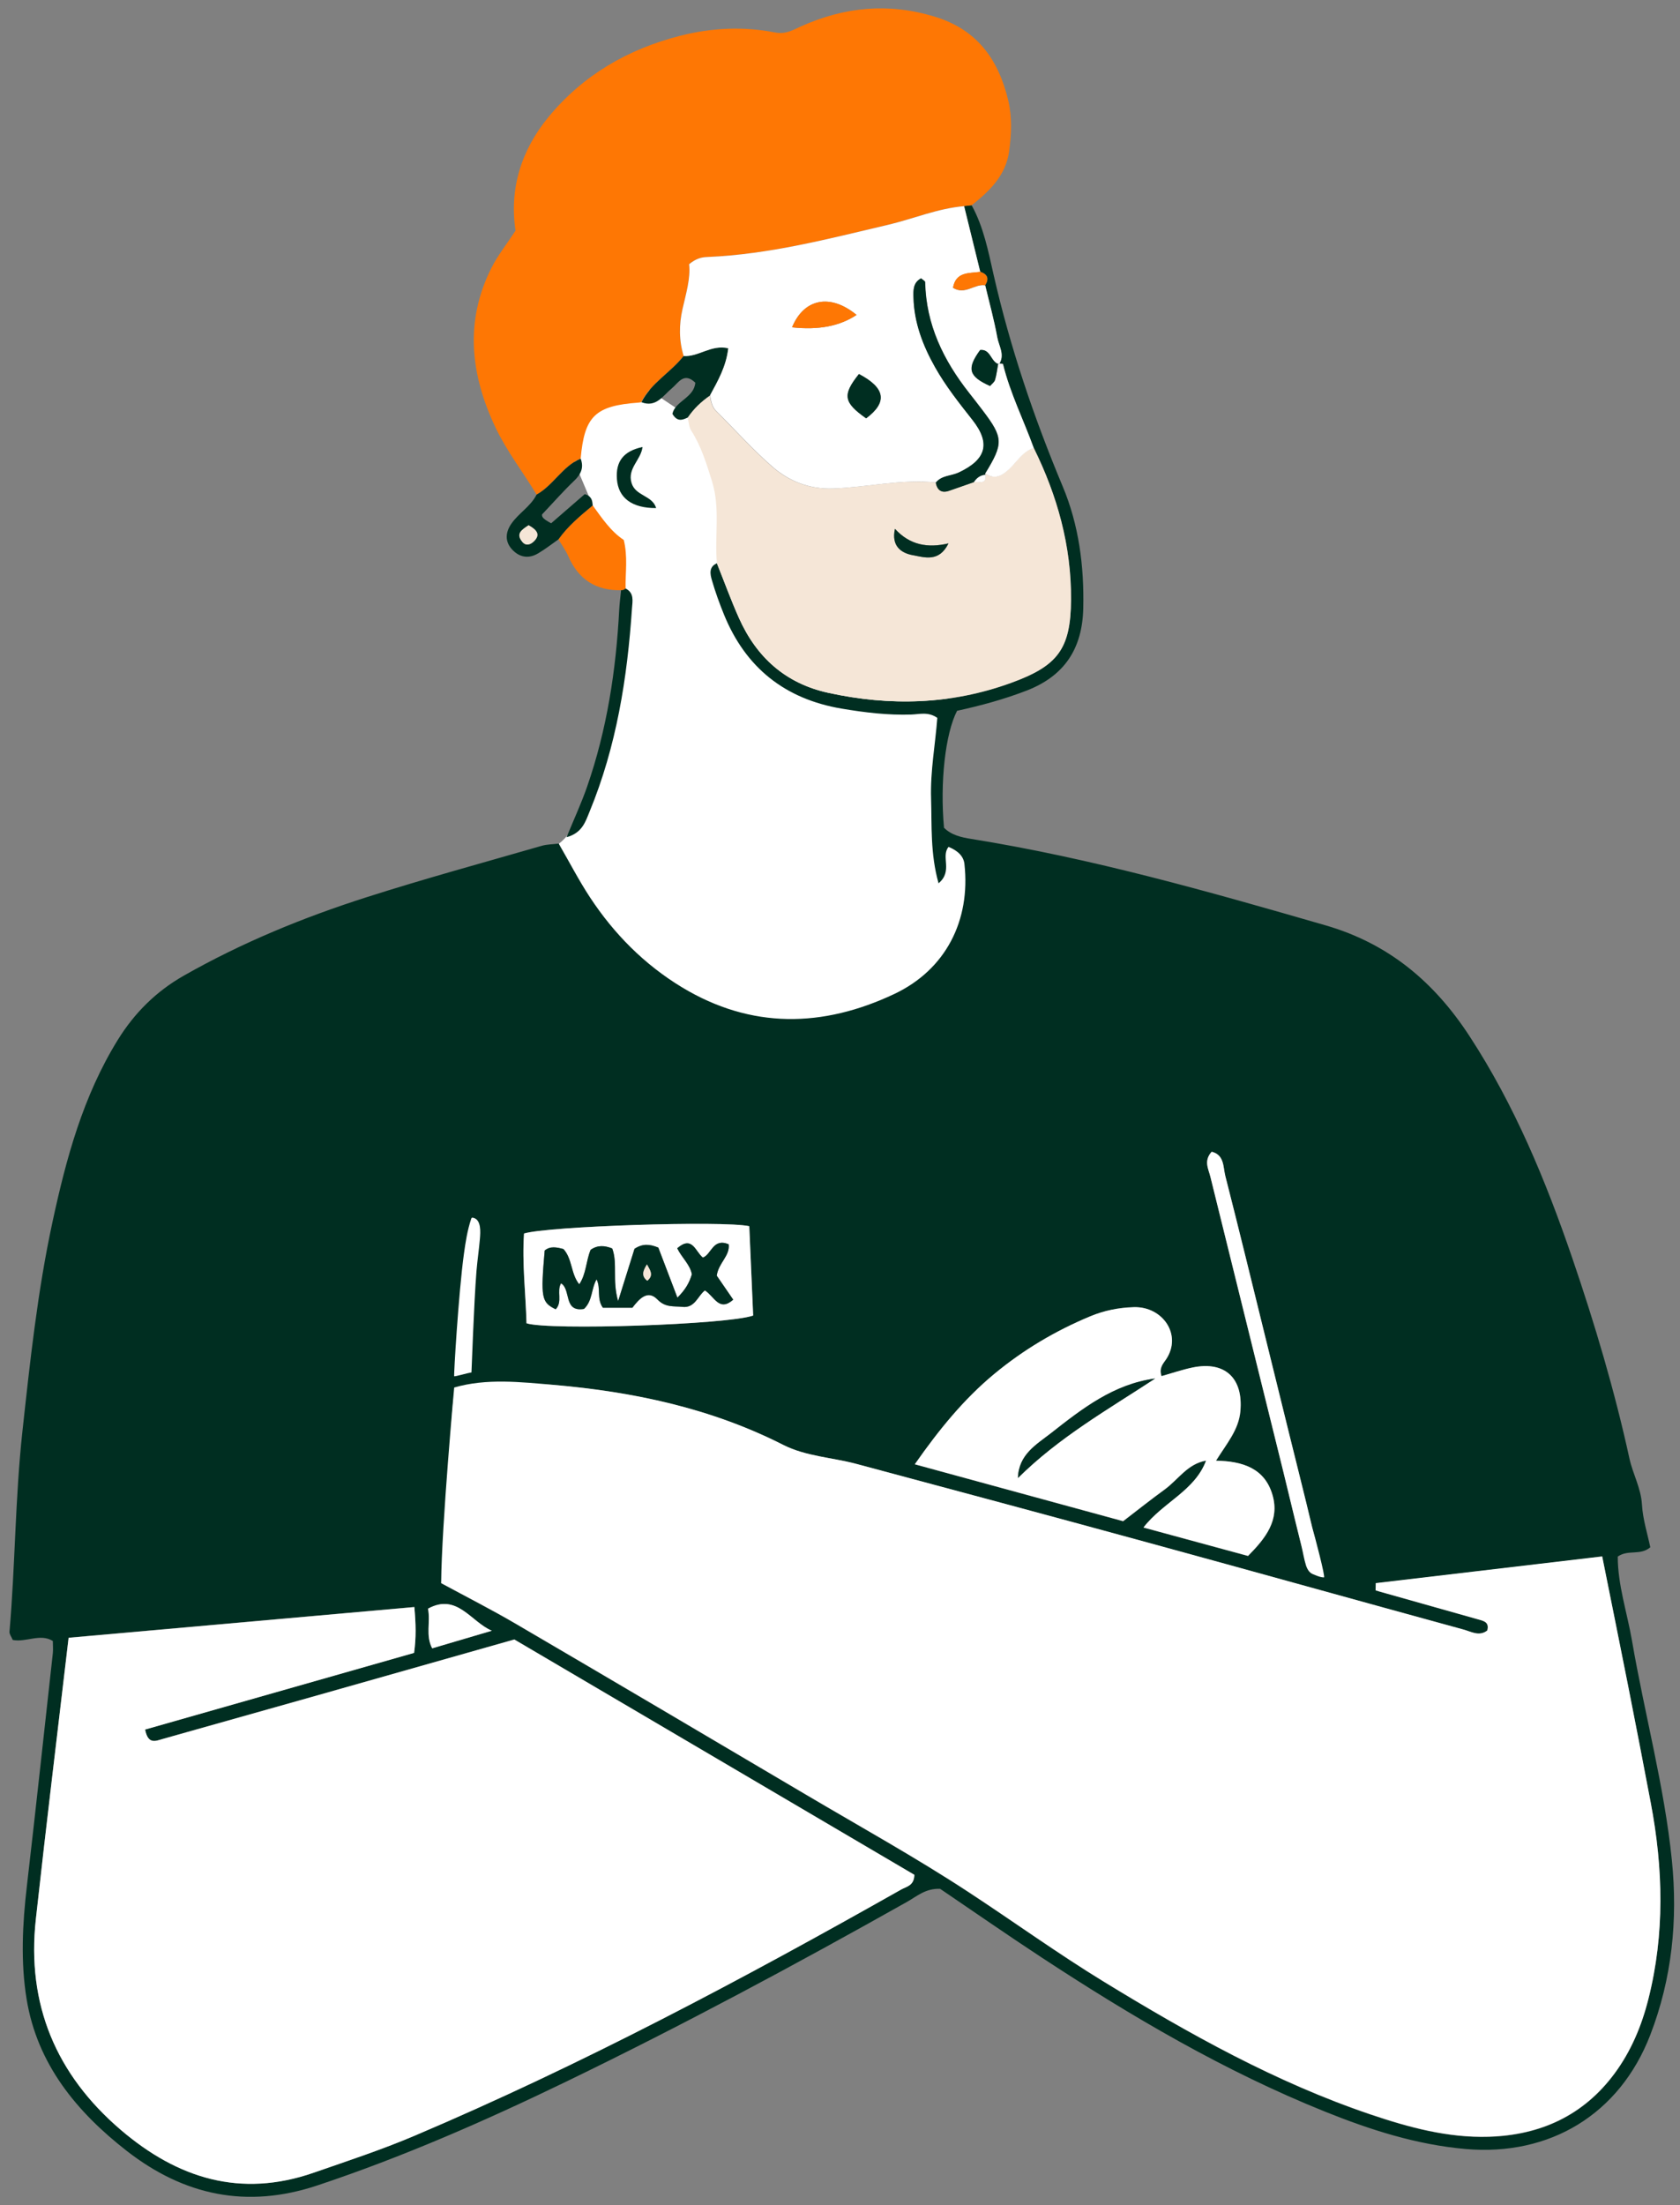 <svg width="157" height="206" viewBox="0 0 157 206" fill="none" xmlns="http://www.w3.org/2000/svg">
<rect x="0" y="0" width="157" height="206" fill="#808080" stroke="none"/>
<g clip-path="url(#clip0_2006_9456)">
<path d="M52.213 78.818C52.213 78.818 57.526 75.661 58.462 54.967C58.462 54.967 57.952 51.329 56.968 50.863C55.984 50.398 55.39 47.209 55.39 47.209L51.377 37.706L58.467 34.935C58.467 34.935 65.788 39.943 66.53 40.244C67.272 40.546 76.334 54.962 76.334 54.962L88.637 65.237L87.096 78.199L92.071 79.96L94.491 86.682L83.561 96.386H62.375C61.186 96.386 55.395 91.013 55.395 90.262C55.395 89.511 52.218 78.807 52.218 78.807L52.213 78.818Z" fill="white"/>
<path d="M90.803 19.176C91.923 21.206 92.354 23.465 92.859 25.686C94.406 32.471 96.625 39.023 99.313 45.443C100.823 49.044 101.322 52.884 101.233 56.819C101.149 60.61 99.466 63.143 95.952 64.508C93.822 65.333 91.634 65.92 89.441 66.401C88.341 68.522 87.831 73.086 88.22 77.327C88.909 78.014 89.84 78.226 90.787 78.374C102.032 80.177 112.957 83.287 123.881 86.444C129.798 88.158 134.043 91.759 137.32 96.778C141.533 103.224 144.452 110.279 146.934 117.529C149.038 123.68 150.89 129.904 152.278 136.261C152.594 137.705 153.356 139.011 153.446 140.56C153.525 141.93 153.961 143.279 154.224 144.543C153.277 145.346 152.168 144.722 151.184 145.41C151.179 148.049 152.057 150.629 152.515 153.274C153.688 160.117 155.534 166.838 156.239 173.766C156.807 179.367 156.249 184.861 154.214 190.118C151.352 197.511 144.841 201.44 136.962 200.753C132.37 200.351 128.047 198.96 123.813 197.257C114.419 193.481 105.735 188.368 97.288 182.825C94.064 180.71 90.903 178.51 87.857 176.447C86.5 176.395 85.685 177.146 84.786 177.653C74.314 183.545 63.731 189.224 52.922 194.454C45.349 198.119 37.654 201.493 29.648 204.159C23.053 206.353 17.193 205.089 11.855 200.938C7.168 197.289 3.481 192.831 2.487 186.755C1.919 183.28 2.098 179.737 2.508 176.22C3.35 168.959 4.133 161.698 4.938 154.432C4.975 154.083 4.938 153.728 4.938 153.295C3.755 152.565 2.44 153.443 1.188 153.2C1.067 152.898 0.867 152.65 0.888 152.422C1.425 146.203 1.414 139.957 2.093 133.733C2.808 127.175 3.508 120.623 4.901 114.171C6.18 108.232 7.763 102.389 11.008 97.143C12.575 94.615 14.585 92.621 17.162 91.151C22.595 88.062 28.344 85.704 34.272 83.811C39.684 82.081 45.164 80.59 50.624 79.014C51.118 78.871 51.65 78.876 52.212 78.808C53.206 80.521 54.085 82.229 55.132 83.821C57.383 87.243 60.218 90.104 63.731 92.23C70.216 96.148 76.907 96 83.565 92.859C88.389 90.585 90.713 85.979 90.129 80.712C90.052 80.017 89.558 79.485 88.646 79.114C87.894 80.019 89.083 81.367 87.71 82.515C86.932 79.738 87.089 77.147 87.011 74.582C86.932 72.033 87.41 69.521 87.594 67.062C86.742 66.465 85.932 66.724 85.175 66.75C82.971 66.824 80.804 66.56 78.642 66.195C73.377 65.301 69.696 62.398 67.665 57.427C67.234 56.369 66.845 55.295 66.529 54.201C66.366 53.64 66.219 52.958 66.997 52.62C67.681 54.322 68.307 56.052 69.054 57.723C70.695 61.404 73.419 63.842 77.391 64.714C83.16 65.978 88.862 65.83 94.474 63.794C98.845 62.207 100.06 60.642 100.091 56.02C100.123 51.012 98.819 46.305 96.604 41.836C95.657 39.224 94.395 36.728 93.732 34.01C93.717 33.951 93.438 33.962 93.285 33.941L93.349 34.02C93.938 33.148 93.343 32.317 93.191 31.498C92.891 29.863 92.449 28.261 92.065 26.643C92.46 26.019 92.281 25.612 91.602 25.384C91.097 23.338 90.598 21.291 90.093 19.244C90.329 19.218 90.566 19.192 90.803 19.165V19.176ZM128.552 148.578C131.75 149.482 134.953 150.381 138.151 151.285C138.666 151.428 139.203 151.544 138.987 152.322C138.235 152.909 137.472 152.428 136.767 152.232C126.895 149.535 117.033 146.78 107.16 144.077C98.124 141.607 89.078 139.18 80.031 136.758C77.754 136.15 75.313 136.055 73.193 134.981C66.429 131.549 59.181 130.021 51.728 129.375C48.699 129.111 42.335 129.635 42.592 129.672C42.019 130.518 41.882 143.384 41.23 147.906C43.718 149.254 45.985 150.407 48.178 151.687C57.251 156.997 66.308 162.343 75.366 167.69C80.42 170.673 85.564 173.523 90.471 176.738C94.721 179.52 98.85 182.508 103.189 185.157C111.126 190.007 119.231 194.544 128.084 197.538C131.665 198.749 135.305 199.732 139.124 199.621C143.942 199.478 147.986 197.649 150.9 193.693C152.425 191.625 153.409 189.272 154.045 186.77C155.586 180.673 155.434 174.565 154.272 168.441C153.583 164.813 152.878 161.19 152.168 157.568C151.384 153.607 150.585 149.651 149.732 145.415C142.595 146.256 135.579 147.081 128.567 147.911C128.11 147.837 129.425 147.7 129.009 148.382C129.425 148.673 128.068 148.646 128.557 148.593L128.552 148.578ZM48.052 153.152C41.588 154.987 35.355 156.759 29.122 158.52C24.488 159.831 19.849 161.127 15.216 162.438C14.548 162.629 13.843 162.994 13.559 161.561C21.932 159.176 30.3 156.79 38.695 154.4C38.9 152.967 38.863 151.692 38.721 150.117C27.855 151.084 17.157 152.036 6.411 152.988C5.38 161.82 4.312 170.535 3.35 179.266C2.471 187.236 5.243 193.793 11.287 198.96C16.583 203.487 22.469 205.349 29.333 202.953C32.478 201.858 35.639 200.822 38.706 199.521C54.379 192.868 69.396 184.888 84.207 176.511C84.696 176.236 85.427 176.162 85.448 175.131C73.078 167.854 60.617 160.529 48.052 153.141V153.152ZM108.549 128.55C108.302 127.778 108.728 127.382 108.991 126.98C110.495 124.695 108.654 122.046 105.972 122.125C104.552 122.167 103.195 122.437 101.89 122.982C98.635 124.336 95.626 126.123 92.917 128.371C90.093 130.713 87.784 133.532 85.501 136.8C92.228 138.635 98.603 140.375 104.967 142.115C106.345 141.057 107.576 140.079 108.849 139.154C110.111 138.233 110.979 136.753 112.72 136.457C111.663 139.296 108.681 140.359 106.871 142.707C110.285 143.638 113.472 144.506 116.638 145.362C118.295 143.691 119.605 142.02 118.926 139.672C118.211 137.197 116.176 136.509 113.646 136.467C114.64 134.865 115.765 133.596 115.923 131.845C116.197 128.757 114.492 127.144 111.479 127.757C110.49 127.958 109.522 128.291 108.56 128.566L108.549 128.55ZM48.967 115.234C48.778 118.016 49.13 120.85 49.199 123.616C51.303 124.304 68.049 123.743 70.379 122.892C70.258 120.142 70.137 117.307 70.016 114.547C67.56 114.013 51.129 114.547 48.962 115.234H48.967ZM123.592 146.917C123.46 146.261 123.345 145.59 123.181 144.934C121.525 138.186 119.857 131.443 118.195 124.695C116.975 119.745 115.771 114.79 114.508 109.851C114.298 109.031 114.429 107.883 113.235 107.592C112.467 108.439 112.936 109.2 113.114 109.93C115.387 119.153 117.675 128.371 119.957 137.588C120.631 140.322 121.283 143.056 121.982 145.785C122.166 146.505 122.277 147.467 123.597 146.922L123.592 146.917ZM45.964 152.338C44.002 151.507 42.719 148.789 39.999 150.275C40.247 151.55 39.752 152.782 40.389 153.982C42.314 153.411 44.139 152.877 45.964 152.338Z" fill="#002E21"/>
<path d="M90.803 19.175C90.566 19.202 90.329 19.228 90.093 19.255C87.642 19.456 85.38 20.429 83.013 20.989C77.422 22.312 71.857 23.771 66.077 24.004C65.535 24.025 65.041 24.147 64.394 24.675C64.541 25.987 64.11 27.41 63.779 28.853C63.442 30.345 63.442 31.799 63.884 33.253C62.679 34.797 60.844 35.765 59.928 37.574C59.844 37.584 59.755 37.606 59.671 37.611C55.621 37.902 54.616 38.87 54.264 42.841C52.565 43.56 51.718 45.332 50.145 46.205C48.883 44.105 47.363 42.164 46.306 39.938C43.976 35.02 43.397 30.038 45.932 25.014C46.522 23.851 47.352 22.809 48.178 21.545C47.589 17.652 48.694 14.035 51.271 10.915C54.506 6.996 58.703 4.58 63.584 3.337C66.503 2.596 69.475 2.454 72.415 3.03C73.43 3.231 74.088 2.808 74.856 2.464C78.905 0.65 82.992 0.238 87.326 1.549C91.35 2.766 93.317 5.59 94.227 9.397C94.595 10.936 94.522 12.555 94.306 14.13C93.996 16.399 92.475 17.848 90.803 19.181V19.175Z" fill="#FE7704"/>
<path d="M96.605 41.842C98.814 46.311 100.124 51.013 100.092 56.026C100.061 60.648 98.846 62.213 94.475 63.8C88.868 65.836 83.166 65.984 77.391 64.72C73.42 63.853 70.696 61.41 69.055 57.729C68.308 56.052 67.682 54.328 66.998 52.625C66.761 50.066 67.335 47.48 66.525 44.915C66.009 43.286 65.531 41.684 64.6 40.235C64.379 39.896 64.368 39.42 64.258 39.008C64.81 38.178 65.525 37.511 66.335 36.945C66.43 37.458 66.493 37.977 66.898 38.384C68.639 40.113 70.285 41.959 72.126 43.572C73.715 44.957 75.608 45.714 77.833 45.634C81.041 45.518 84.213 44.74 87.443 45.074C87.574 45.782 87.969 46.089 88.679 45.846C89.457 45.581 90.23 45.306 91.009 45.031C91.466 44.962 92.192 45.317 92.082 44.349L92.055 44.227C92.939 44.82 93.612 44.465 94.301 43.81C95.032 43.117 95.564 42.181 96.589 41.842H96.605ZM83.635 49.405C83.277 51.028 84.239 51.663 85.302 51.864C86.401 52.065 87.758 52.546 88.636 50.764C86.675 51.224 85.018 50.912 83.635 49.405Z" fill="#F5E6D7"/>
<path d="M58.04 55.137C55.694 55.184 54.058 54.132 53.111 51.964C52.869 51.409 52.501 50.911 52.185 50.388C53.064 49.14 54.226 48.177 55.389 47.215C56.257 48.405 57.077 49.642 58.292 50.441C58.681 52.011 58.439 53.498 58.46 54.973C58.345 55.095 58.203 55.148 58.04 55.137Z" fill="#FE7704"/>
<path d="M58.041 55.137C58.204 55.147 58.346 55.094 58.461 54.973C59.287 55.385 59.108 56.157 59.061 56.824C58.624 63.339 57.609 69.738 55.1 75.814C54.717 76.74 54.422 77.808 52.949 78.21C53.649 76.496 54.338 75.016 54.869 73.482C56.726 68.135 57.572 62.599 57.867 56.961C57.899 56.353 57.983 55.745 58.041 55.137Z" fill="#002E21"/>
<path d="M55.389 47.215C54.232 48.178 53.065 49.14 52.186 50.388C51.55 50.833 50.934 51.319 50.261 51.71C49.409 52.208 48.562 52.075 47.884 51.361C47.179 50.621 47.221 49.764 47.763 48.961C48.441 47.95 49.583 47.326 50.146 46.205C51.724 45.333 52.57 43.561 54.264 42.842C54.585 43.688 54.29 44.307 53.654 44.915C52.654 45.867 51.739 46.914 50.661 48.051C50.593 48.389 50.992 48.585 51.503 48.886C52.544 47.982 53.622 47.046 54.643 46.163C55.295 46.348 55.363 46.766 55.384 47.215H55.389ZM49.399 49.066C48.788 49.474 48.152 49.844 48.82 50.632C49.146 51.018 49.578 50.886 49.904 50.563C50.482 49.986 50.261 49.542 49.399 49.066Z" fill="#002E21"/>
<path d="M66.346 36.945C65.536 37.51 64.82 38.177 64.268 39.007C63.774 39.24 63.29 39.435 62.837 38.658C63.1 37.463 64.868 37.156 64.978 35.749C63.91 34.724 63.4 35.765 62.801 36.262C61.954 36.955 61.339 38.103 59.94 37.574C60.855 35.765 62.69 34.797 63.895 33.253C65.278 33.354 66.462 32.164 68.06 32.529C67.866 34.242 67.087 35.586 66.351 36.939L66.346 36.945Z" fill="#002E21"/>
<path d="M60.045 41.757C59.903 42.968 58.609 43.751 59.019 45.115C59.387 46.358 60.97 46.263 61.318 47.463C59.056 47.474 57.783 46.516 57.652 44.761C57.531 43.105 58.256 42.143 60.045 41.757Z" fill="#002E21"/>
<path d="M42.447 129.618C45.461 128.735 48.701 129.111 51.73 129.37C59.183 130.015 66.431 131.543 73.195 134.976C75.309 136.049 77.755 136.144 80.033 136.752C89.079 139.175 98.126 141.602 107.162 144.072C117.035 146.769 126.897 149.524 136.769 152.226C137.474 152.417 138.236 152.898 138.989 152.316C139.199 151.539 138.668 151.422 138.152 151.28C134.949 150.381 131.751 149.476 128.553 148.572C128.553 148.345 128.559 148.117 128.564 147.89C135.58 147.065 142.597 146.235 149.729 145.394C150.581 149.635 151.38 153.591 152.164 157.546C152.879 161.169 153.584 164.792 154.268 168.419C155.43 174.543 155.583 180.657 154.042 186.749C153.411 189.256 152.422 191.604 150.897 193.672C147.983 197.622 143.938 199.457 139.12 199.6C135.301 199.716 131.662 198.727 128.08 197.516C119.223 194.523 111.123 189.986 103.186 185.136C98.847 182.487 94.718 179.499 90.468 176.717C85.561 173.502 80.417 170.656 75.362 167.668C66.305 162.322 57.253 156.975 48.175 151.666C45.987 150.386 43.72 149.233 41.227 147.885C41.274 142.411 42.447 129.603 42.447 129.603V129.618Z" fill="white"/>
<path d="M48.053 153.152C60.613 160.54 73.073 167.864 85.449 175.141C85.428 176.172 84.697 176.241 84.208 176.521C69.391 184.893 54.38 192.878 38.706 199.531C35.645 200.832 32.479 201.869 29.334 202.963C22.47 205.354 16.584 203.492 11.287 198.971C5.244 193.804 2.472 187.246 3.351 179.277C4.313 170.545 5.376 161.83 6.412 152.999C17.157 152.041 27.855 151.089 38.722 150.127C38.864 151.703 38.901 152.972 38.696 154.411C30.301 156.801 21.933 159.186 13.56 161.571C13.844 163.004 14.543 162.639 15.216 162.449C19.85 161.137 24.489 159.842 29.123 158.53C35.356 156.769 41.589 154.998 48.053 153.162V153.152Z" fill="white"/>
<path d="M66.347 36.945C67.083 35.586 67.862 34.248 68.056 32.535C66.457 32.164 65.274 33.36 63.891 33.259C63.449 31.8 63.449 30.351 63.786 28.859C64.112 27.421 64.548 25.993 64.401 24.681C65.048 24.152 65.542 24.031 66.084 24.01C71.865 23.772 77.424 22.312 83.02 20.995C85.387 20.435 87.649 19.462 90.1 19.261C90.605 21.307 91.104 23.354 91.609 25.401C90.573 25.554 89.332 25.364 89.064 26.887C90.189 27.595 91.078 26.485 92.072 26.659C92.456 28.277 92.903 29.88 93.198 31.514C93.345 32.334 93.945 33.159 93.356 34.036C92.582 33.841 92.598 32.598 91.599 32.704C90.326 34.449 90.515 35.163 92.525 36.067C92.682 35.882 92.93 35.708 92.993 35.486C93.14 34.994 93.192 34.47 93.287 33.957C93.445 33.978 93.724 33.973 93.734 34.026C94.402 36.744 95.659 39.24 96.606 41.853C95.575 42.191 95.044 43.133 94.318 43.82C93.629 44.471 92.956 44.83 92.072 44.238C93.797 41.43 93.776 40.89 91.857 38.362C91.43 37.802 90.999 37.247 90.568 36.697C88.175 33.661 86.544 30.324 86.465 26.358C86.465 26.252 86.245 26.146 86.087 26.003C85.324 26.395 85.356 27.125 85.377 27.812C85.44 30.155 86.255 32.281 87.386 34.29C88.38 36.057 89.637 37.638 90.883 39.224C92.614 41.424 92.172 42.932 89.6 44.143C88.895 44.476 88.017 44.402 87.47 45.073C84.235 44.735 81.069 45.518 77.861 45.634C75.636 45.713 73.742 44.957 72.154 43.572C70.308 41.959 68.667 40.113 66.926 38.384C66.515 37.976 66.457 37.463 66.363 36.945H66.347ZM80.049 29.42C77.603 27.405 75.136 27.876 74.021 30.578C76.493 30.848 78.471 30.467 80.049 29.42ZM80.269 34.941C78.697 36.903 78.834 37.596 80.943 39.082C82.941 37.585 82.768 36.247 80.269 34.941Z" fill="white"/>
<path d="M108.549 128.55C109.511 128.281 110.479 127.947 111.468 127.741C114.482 127.128 116.191 128.741 115.912 131.829C115.755 133.579 114.629 134.849 113.635 136.451C116.165 136.493 118.2 137.181 118.916 139.656C119.594 142.004 118.284 143.675 116.628 145.346C113.461 144.484 110.274 143.617 106.86 142.691C108.67 140.338 111.652 139.28 112.709 136.441C110.973 136.737 110.1 138.223 108.838 139.138C107.565 140.063 106.334 141.041 104.956 142.099C98.587 140.359 92.217 138.619 85.49 136.784C87.773 133.521 90.082 130.697 92.906 128.355C95.615 126.107 98.624 124.319 101.879 122.966C103.184 122.421 104.541 122.151 105.961 122.109C108.649 122.035 110.49 124.684 108.98 126.964C108.712 127.366 108.286 127.762 108.538 128.534L108.549 128.55ZM95.131 138.059C98.945 134.272 103.531 131.665 107.944 128.772C104.067 129.291 101.122 131.596 98.213 133.881C96.877 134.933 95.194 135.854 95.126 138.053L95.131 138.059Z" fill="white"/>
<path d="M48.969 115.234C51.136 114.552 67.567 114.013 70.023 114.547C70.144 117.307 70.265 120.142 70.386 122.892C68.056 123.738 51.309 124.304 49.205 123.616C49.132 120.85 48.779 118.011 48.974 115.234H48.969ZM57.763 121.559C57.19 119.597 57.737 118.058 57.211 116.636C56.49 116.35 55.833 116.308 55.191 116.763C54.754 117.81 54.786 119.015 54.128 119.983C53.334 119.01 53.492 117.603 52.65 116.689C52.014 116.519 51.425 116.392 50.899 116.826C50.515 121.247 50.594 121.67 51.93 122.315C52.598 121.607 51.993 120.639 52.424 119.888C53.387 120.454 52.624 122.606 54.57 122.278C55.38 121.533 55.243 120.39 55.748 119.518C56.174 120.359 55.733 121.332 56.337 122.167H59.094C59.73 121.342 60.519 120.454 61.429 121.39C62.186 122.173 62.933 121.998 63.769 122.088C64.958 122.215 65.216 121.03 65.873 120.549C66.773 121.125 67.194 122.575 68.519 121.416C67.967 120.618 67.43 119.835 66.978 119.174C67.13 117.989 68.235 117.323 68.093 116.239C66.604 115.631 66.494 117.18 65.684 117.487C64.99 116.948 64.7 115.382 63.285 116.614C63.701 117.487 64.49 118.138 64.653 119.047C64.406 119.862 64.043 120.491 63.301 121.226C62.649 119.518 62.065 117.989 61.518 116.551C60.693 116.207 60.035 116.176 59.293 116.662C58.852 118.074 58.383 119.56 57.758 121.564L57.763 121.559Z" fill="white"/>
<path d="M123.733 147.356C123.36 147.362 122.829 147.108 122.666 147.034C122.34 146.886 122.145 146.547 122.04 146.209C121.861 145.638 121.772 145.035 121.63 144.453C121.445 143.707 121.261 142.956 121.077 142.211C120.714 140.714 120.357 139.217 119.989 137.721C119.978 137.679 119.967 137.631 119.957 137.589C117.674 128.371 115.392 119.153 113.114 109.93C112.935 109.2 112.467 108.439 113.235 107.593C114.429 107.884 114.298 109.031 114.508 109.851C115.77 114.79 116.975 119.746 118.195 124.695C118.937 127.71 119.683 130.724 120.425 133.739C121.167 136.753 121.924 139.688 122.624 142.671C122.855 143.453 123.886 147.356 123.728 147.356H123.733Z" fill="white"/>
<path d="M44.055 128.207C43.718 128.254 42.488 128.619 42.446 128.561C42.393 128.492 42.85 120.835 43.35 117.164C43.503 116.049 43.676 114.933 44.034 113.859C44.044 113.827 44.06 113.79 44.087 113.769C44.123 113.743 44.171 113.748 44.213 113.759C44.996 113.923 44.897 115.123 44.849 115.71C44.765 116.72 44.612 117.725 44.528 118.74C44.281 121.802 44.071 128.212 44.06 128.212L44.055 128.207Z" fill="white"/>
<path d="M45.965 152.337C44.139 152.877 42.319 153.411 40.389 153.982C39.753 152.781 40.247 151.549 40 150.275C42.719 148.789 44.003 151.512 45.965 152.337Z" fill="white"/>
<path d="M92.065 26.648C91.066 26.474 90.182 27.584 89.057 26.876C89.33 25.353 90.571 25.538 91.602 25.39C92.276 25.617 92.454 26.024 92.065 26.648Z" fill="#FE7704"/>
<path d="M87.458 45.073C88.01 44.401 88.883 44.47 89.588 44.142C92.16 42.936 92.607 41.424 90.872 39.224C89.62 37.637 88.363 36.051 87.374 34.29C86.243 32.28 85.428 30.154 85.365 27.812C85.344 27.124 85.317 26.394 86.075 26.003C86.233 26.146 86.454 26.246 86.454 26.357C86.538 30.324 88.168 33.66 90.556 36.696C90.993 37.246 91.424 37.801 91.845 38.362C93.764 40.895 93.785 41.429 92.06 44.237L92.087 44.359C91.608 44.396 91.266 44.65 91.014 45.041C90.235 45.311 89.462 45.591 88.684 45.856C87.974 46.094 87.584 45.787 87.448 45.084L87.458 45.073Z" fill="#002E21"/>
<path d="M83.635 49.404C85.018 50.911 86.675 51.224 88.637 50.763C87.764 52.546 86.407 52.064 85.302 51.863C84.234 51.668 83.277 51.033 83.635 49.404Z" fill="#002E21"/>
<path d="M91.025 45.036C91.278 44.644 91.62 44.391 92.098 44.353C92.209 45.321 91.483 44.967 91.025 45.036Z" fill="white"/>
<path d="M49.399 49.065C50.261 49.547 50.482 49.986 49.904 50.562C49.578 50.89 49.146 51.022 48.82 50.631C48.152 49.837 48.788 49.473 49.399 49.065Z" fill="#F5E6D7"/>
<path d="M80.047 29.419C78.469 30.472 76.492 30.847 74.019 30.578C75.135 27.875 77.601 27.399 80.047 29.419Z" fill="#FE7704"/>
<path d="M80.27 34.94C82.768 36.252 82.942 37.585 80.943 39.081C78.834 37.595 78.702 36.902 80.27 34.94Z" fill="#002E21"/>
<path d="M93.285 33.946C93.19 34.454 93.138 34.977 92.99 35.475C92.922 35.702 92.68 35.871 92.522 36.056C90.513 35.152 90.324 34.438 91.597 32.693C92.596 32.587 92.58 33.83 93.353 34.026L93.29 33.946H93.285Z" fill="#002E21"/>
<path d="M95.133 138.059C95.201 135.859 96.879 134.934 98.22 133.887C101.129 131.602 104.069 129.297 107.951 128.778C103.538 131.666 98.951 134.273 95.138 138.065L95.133 138.059Z" fill="#002E21"/>
<path d="M57.762 121.559C58.388 119.56 58.856 118.069 59.298 116.657C60.04 116.17 60.697 116.202 61.523 116.546C62.07 117.984 62.654 119.513 63.306 121.221C64.042 120.491 64.41 119.856 64.658 119.042C64.5 118.132 63.711 117.482 63.29 116.609C64.705 115.372 64.994 116.943 65.689 117.482C66.499 117.175 66.614 115.626 68.097 116.234C68.24 117.318 67.135 117.984 66.983 119.169C67.435 119.825 67.971 120.607 68.523 121.411C67.198 122.569 66.772 121.12 65.878 120.544C65.22 121.025 64.957 122.215 63.774 122.083C62.938 121.993 62.191 122.167 61.434 121.385C60.523 120.449 59.735 121.332 59.098 122.162H56.342C55.737 121.321 56.179 120.354 55.753 119.513C55.243 120.391 55.38 121.528 54.575 122.273C52.629 122.596 53.391 120.443 52.429 119.878C51.998 120.629 52.602 121.602 51.934 122.305C50.599 121.66 50.52 121.237 50.904 116.816C51.429 116.382 52.019 116.514 52.655 116.678C53.497 117.593 53.339 119 54.133 119.973C54.796 119.005 54.759 117.799 55.196 116.752C55.842 116.297 56.495 116.34 57.215 116.625C57.741 118.048 57.194 119.587 57.767 121.549L57.762 121.559ZM60.46 118.117C60.071 118.73 59.913 119.206 60.492 119.645C61.113 119.121 60.771 118.693 60.46 118.117Z" fill="#002E21"/>
<path d="M60.46 118.116C60.776 118.698 61.112 119.121 60.492 119.645C59.913 119.206 60.071 118.73 60.46 118.116Z" fill="#F5E6D7"/>
</g>
<defs>
<clipPath id="clip0_2006_9456">
<rect width="155.556" height="204.444" fill="white" transform="translate(0.889 0.777)"/>
</clipPath>
</defs>
</svg>
